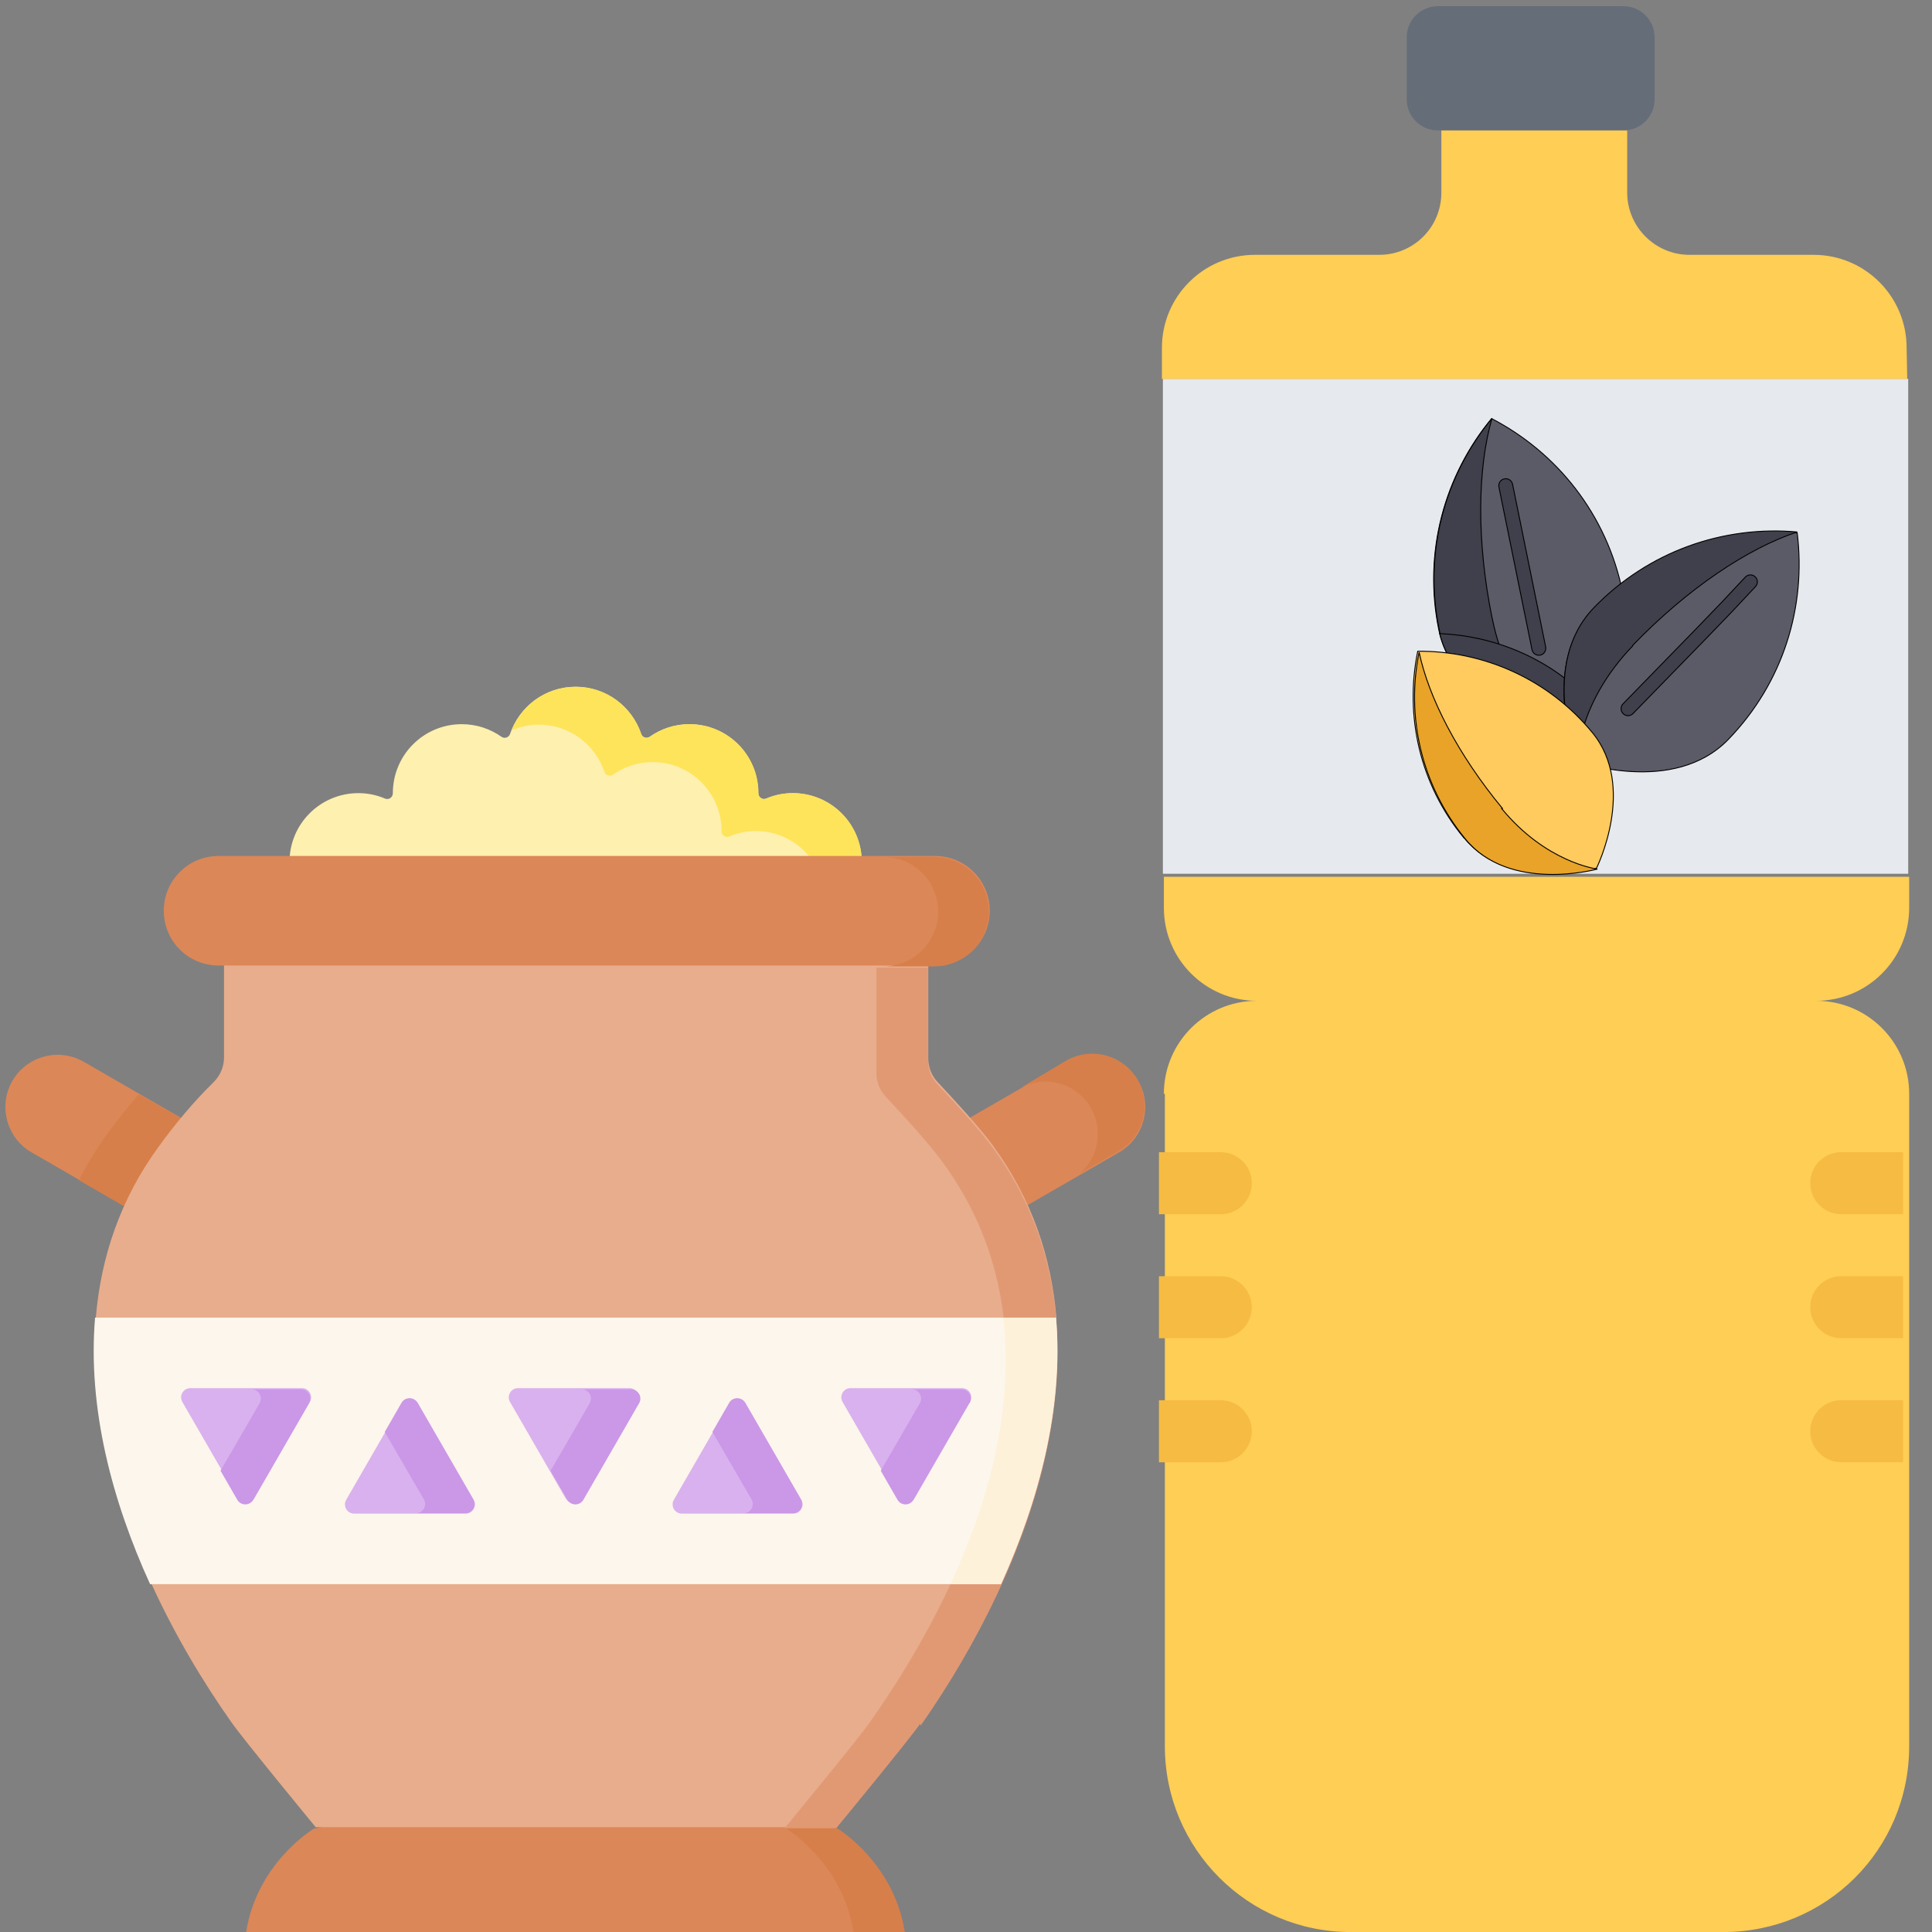 <svg width="128" height="128" enable-background="new 0 0 512 512" version="1.1" viewBox="0 0 128 128" xmlns="http://www.w3.org/2000/svg"><rect x="0" y="0" width="128" height="128" fill="#808080" stroke="none"/><g transform="matrix(.162 0 0 .162 -3.34 45.5)"><path d="m363 467-107-21.1-107 21.1s-24.8 14.7-28.1 45.2h269c-3.26-30.4-28.1-45.2-28.1-45.2z" fill="#dc8758"/><path d="m391 512h-21c-3.26-30.4-28.1-45.2-28.1-45.2h21c1e-3 0 24.8 14.8 28.1 45.2z" fill="#d77f4a"/><path d="m373 71.7c0-15.6-12.6-28.2-28.2-28.2-3.88 0-7.57 0.799-10.9 2.23-1.53 0.649-3.18-0.524-3.18-2.19v-0.041c0-15.6-12.6-28.2-28.2-28.2-6.03 0-11.6 1.91-16.2 5.14-1.27 0.894-3.03 0.337-3.52-1.13-3.74-11.2-14.3-19.3-26.8-19.3s-23 8.07-26.8 19.3c-0.491 1.47-2.25 2.03-3.52 1.13-4.58-3.23-10.2-5.14-16.2-5.14-15.6 0-28.2 12.6-28.2 28.2v0.041c3e-3 1.66-1.65 2.84-3.18 2.19-3.36-1.43-7.05-2.23-10.9-2.23-15.6 0-28.2 12.6-28.2 28.2z" fill="#fef0ae"/><path d="m373 71.7h-19.7c-5.05-7.63-13.7-12.7-23.5-12.7-3.89 0-7.57 0.796-10.9 2.22-1.53 0.652-3.19-0.517-3.18-2.18v-0.041c0-15.6-12.6-28.2-28.2-28.2-6.03 0-11.6 1.9-16.2 5.14-1.27 0.89-3.03 0.331-3.53-1.14-3.73-11.2-14.3-19.3-26.7-19.3-3.97 0-7.75 0.817-11.2 2.3 4.13-10.4 14.3-17.8 26.2-17.8 12.5 0 23 8.08 26.8 19.3 0.486 1.47 2.26 2.03 3.52 1.14 4.58-3.24 10.2-5.14 16.2-5.14 15.6 0 28.2 12.6 28.2 28.2v0.041c0 1.66 1.64 2.83 3.18 2.18 3.36-1.43 7.06-2.22 10.9-2.22 15.6 1e-3 28.2 12.6 28.2 28.2z" fill="#fee45a"/><path d="m84.8 220-51.3-29.6c-10.2-5.91-13.7-19-7.83-29.2s19-13.7 29.2-7.83l51.3 29.6z" fill="#dc8758"/><path d="m106 183-21.4 37.1-31.7-18.3c3.26-6.49 7.12-12.8 11.6-19 4.08-5.59 8.39-11 12.9-16.2z" fill="#d77f4a"/><path d="m427 220 51.3-29.6c10.2-5.91 13.7-19 7.83-29.2s-19-13.7-29.2-7.83l-51.3 29.6z" fill="#dc8758"/><path d="m478 190-15.9 9.16c7.69-6.57 9.85-17.9 4.61-27-3.96-6.86-11.2-10.7-18.5-10.7-3.63 0-7.3 0.921-10.7 2.86l19.1-11.4c3.37-1.94 7.04-2.86 10.7-2.86 7.4 0 14.6 3.84 18.5 10.7 5.91 10.2 2.4 23.3-7.83 29.2z" fill="#d77f4a"/><path d="m427 188c-5.73-7.86-17-20-22.9-26.3-2.48-2.63-3.86-6.11-3.86-9.73v-51.9h-288v51.5c0 3.84-1.58 7.5-4.32 10.2-8.11 7.95-15.6 16.9-22.4 26.3-15.8 21.6-23.6 45.3-25.7 69.7-0.239 2.83 3.39 5.67 3.3 8.51-0.939 30.9 6.98 62.6 19.4 91.9 1.17 2.77-1.42 5.51-0.175 8.23 9.47 20.8 21 40.2 33 57.2 5.26 7.45 34.4 42.8 34.4 42.8h213s29.2-35.4 34.4-42.8c11.9-16.9 23.4-36.2 32.8-56.8 1.04-2.28-5.84-7.51-4.85-9.82 6.34-14.8 11.8-26.1 15.3-41.7 3.78-16.6 5.65-33.5 4.92-50.2-0.093-2.11 7.48-5.34 7.3-7.44-2.06-24.3-9.89-48-25.7-69.7z" fill="#e8ad8c"/><path d="m397 424c-5.26 7.45-34.4 42.8-34.4 42.8h-21.1s29.2-35.4 34.5-42.8c45-63.6 83.7-157 29.8-230-5.74-7.86-17-20-22.9-26.3-2.48-2.64-3.86-6.11-3.86-9.73v-43.1h21.1v38c0 3.62 1.38 7.1 3.86 9.73 5.92 6.27 17.2 18.4 22.9 26.3 53.9 73.8 15.1 172-29.8 236z" fill="#e19974"/><path d="m430 367h-348c-15.6-34.2-25.6-72.1-22.5-109h393c3.1 36.5-6.85 74.4-22.5 109z" fill="#fdf6ec"/><path d="m430 367h-20.7c16-34.4 25.9-72.1 21.6-109h21.5c3.1 36.5-6.85 74.4-22.5 109z" fill="#fef1da"/><path d="m403 114h-293c-12.4 0-22.4-10-22.4-22.4s10-22.4 22.4-22.4h293c12.4 0 22.4 10 22.4 22.4s-10 22.4-22.4 22.4z" fill="#dc8758"/><path d="m425 92c0 6.19-2.51 11.8-6.57 15.8-4.06 4.06-9.65 6.56-15.8 6.56h-20.7c6.19 0 11.8-2.5 15.8-6.56s6.57-9.65 6.57-15.8c0-12.4-10-22.4-22.4-22.4h20.7c12.4 0 22.4 10 22.4 22.4z" fill="#d77f4a"/><g fill="#d9b1ee"><path d="m118 332-22.8-39.5c-1.45-2.52 0.363-5.66 3.27-5.66h45.6c2.9 0 4.72 3.14 3.27 5.66l-22.8 39.5c-1.45 2.51-5.08 2.51-6.53-1e-3z"/><path d="m185 293-22.8 39.5c-1.45 2.52 0.363 5.66 3.27 5.66h45.6c2.9 0 4.72-3.14 3.27-5.66l-22.8-39.5c-1.45-2.52-5.08-2.52-6.53 0z"/><path d="m252 332-22.8-39.5c-1.45-2.52 0.363-5.66 3.27-5.66h45.6c2.9 0 4.72 3.14 3.27 5.66l-22.8 39.5c-1.45 2.51-5.08 2.51-6.53-1e-3z"/><path d="m319 293-22.8 39.5c-1.45 2.52 0.363 5.66 3.27 5.66h45.6c2.9 0 4.72-3.14 3.27-5.66l-22.8-39.5c-1.45-2.52-5.08-2.52-6.53 0z"/><path d="m388 332-22.8-39.5c-1.45-2.52 0.363-5.66 3.27-5.66h45.6c2.9 0 4.72 3.14 3.27 5.66l-22.8 39.5c-1.45 2.52-5.08 2.52-6.53 0z"/></g><g fill="#cb97e7"><path d="m147 293-22.8 39.5c-1.46 2.51-5.09 2.51-6.54 0l-6.86-11.9 16-27.6c1.45-2.51-0.362-5.66-3.27-5.66h20.2c2.91 1e-3 4.72 3.15 3.27 5.66z"/><path d="m211 338h-20.3c2.91 0 4.72-3.14 3.27-5.66l-16-27.6 6.85-11.9c1.46-2.51 5.08-2.51 6.54 0l22.8 39.5c1.46 2.52-0.363 5.66-3.26 5.66z"/><path d="m282 293-22.8 39.5c-1.46 2.51-5.09 2.51-6.54 0l-6.86-11.9 16-27.6c1.45-2.51-0.362-5.66-3.27-5.66h20.2c2.91 1e-3 4.73 3.15 3.27 5.66z"/><path d="m345 338h-20.3c2.91 0 4.73-3.14 3.27-5.66l-16-27.6 6.85-11.9c1.46-2.51 5.09-2.51 6.54 0l22.8 39.5c1.45 2.52-0.373 5.66-3.27 5.66z"/><path d="m417 293-22.8 39.5c-1.45 2.51-5.08 2.51-6.54 0l-6.85-11.9 16-27.6c1.46-2.51-0.362-5.66-3.27-5.66h20.3c2.9 1e-3 4.72 3.15 3.27 5.66z"/></g></g><g transform="matrix(.648 0 0 .648 -7.13 25.1)"><path d="m168 2.68e-4h-38.1v50.6h76.2v-50.6z" fill="#e6e9ed" style="stroke-width:.501"/><path d="m177-38.1c1.75 0 3.17 1.43 3.17 3.17v6.36c0 1.75-1.43 3.17-3.17 3.17h-19c-1.75 0-3.17-1.43-3.17-3.17v-6.36c0-1.75 1.43-3.17 3.17-3.17z" fill="#656d78" style="stroke-width:.501"/><path d="m130 73.1c0-5.26 4.26-9.51 9.51-9.51-5.26 0-9.51-4.26-9.51-9.51v-3.17h76.2v3.17c0 5.26-4.26 9.51-9.51 9.51 5.26 0 9.51 4.26 9.51 9.51v66.7c0 10.6-8.51 19-19 19h-38.1c-10.5 0-19-8.51-19-19v-66.7z" fill="#ffce54" style="stroke-width:.501"/><path d="m206 2.68e-4h-76.2v-3.17c0-5.26 4.26-9.51 9.51-9.51h12.7c3.52 0 6.36-2.82 6.36-6.36v-6.36h19v6.36c0 3.49 2.86 6.36 6.36 6.36h12.7c5.26 0 9.51 4.26 9.51 9.51z" fill="#ffce54" style="stroke-width:.501"/><g transform="matrix(3.17 0 0 3.17 53.1 -159)" fill="#f6bb42"><path d="m48.1 77.1v-2c-1e-3 0-2e-3 -1e-3 -3e-3 -1e-3h-1.99c-0.553 0-1 0.447-1 1s0.447 1 1 1h1.99c1e-3 0 2e-3 -1e-3 3e-3 -1e-3z"/><path d="m48.1 81.1v-2c-1e-3 0-2e-3 -1e-3 -3e-3 -1e-3h-1.99c-0.553 0-1 0.447-1 1s0.447 1 1 1h1.99c1e-3 0 2e-3 -1e-3 3e-3 -1e-3z"/><path d="m48.1 85.1v-2c-1e-3 0-2e-3 -1e-3 -3e-3 -1e-3h-1.99c-0.553 0-1 0.447-1 1s0.447 1 1 1h1.99c1e-3 0 2e-3 -1e-3 3e-3 -1e-3z"/><path d="m24.1 83.1v2c1e-3 0 2e-3 1e-3 3e-3 1e-3h1.99c0.553 0 1-0.447 1-1s-0.447-1-1-1h-1.99c-1e-3 0-2e-3 1e-3 -3e-3 1e-3z"/><path d="m24.1 79.1v2c1e-3 0 2e-3 1e-3 3e-3 1e-3h1.99c0.553 0 1-0.447 1-1s-0.447-1-1-1h-1.99c-1e-3 0-2e-3 1e-3 -3e-3 1e-3z"/><path d="m24.1 75.1v2c1e-3 0 2e-3 1e-3 3e-3 1e-3h1.99c0.553 0 1-0.447 1-1s-0.447-1-1-1h-1.99c-1e-3 0-2e-3 1e-3 -3e-3 1e-3z"/></g><g transform="matrix(.095 0 0 .095 -249 -343)" stroke="null"><path d="m4446 3954c-18.1 21.2-35.7 33.7-35.7 33.7s-104-23.2-124-103c-0.37-1.45-0.7-2.93-1-4.42-17-83.6 6.5-166 56.9-227 70.2 36.5 124 103 141 187 9.46 46.6-14.4 87.2-37.3 114z" fill="#5b5b68"/><g fill="#40404c"><path d="m4343 3869c16.8 82.9 66.9 119 67.7 119-1.66-0.373-108-24.7-125-108-17-83.6 6.51-166 56.9-227-15.6 53.9-16.8 132 0.128 215z"/><path d="m4393 3908c-3.49 0-6.62-2.45-7.34-6.01l-35.6-175c-0.824-4.06 1.8-8.02 5.86-8.84 4.06-0.826 8.02 1.8 8.84 5.86l35.6 175c0.824 4.06-1.8 8.02-5.86 8.84-0.502 0.103-1 0.152-1.5 0.152z"/><path d="m4446 3954c-18.1 21.2-35.7 33.7-35.7 33.7s-104-23.2-124-103c58.4 2.39 116 25.9 159 69.4z" stroke="null"/></g><path d="m4452 3858c-59.2 61.3-17.9 164-17.9 164s104 37.7 163-23.6c59.2-61.3 83.7-143 74-222-78.8-6.98-160 20.4-219 81.7z" fill="#5b5b68"/><path d="m4494 3898c-58.8 60.9-59.8 122-59.8 123-0.635-1.58-40.8-103 17.9-164 59.2-61.3 140-88.7 219-81.7-53.3 17.7-118 60.8-177 122z" fill="#40404c"/><path d="m4489 3973c-1.89 0-3.78-0.708-5.23-2.13-2.97-2.89-3.03-7.64-0.136-10.6l79.3-81.4 26.8-27.8 25.5-27.2c2.83-3.02 7.58-3.17 10.6-0.336 3.02 2.83 3.17 7.58 0.336 10.6l-25.6 27.3c-0.024 0.026-0.049 0.052-0.074 0.078l-26.9 27.9-79.3 81.4c-1.47 1.51-3.42 2.26-5.37 2.26z" fill="#40404c"/><path d="m4313 4105c48 58.3 142 32.3 142 32.3s43.7-87.6-4.32-146c-48-58.3-118-88.2-188-87.6-14.1 68.7 1.78 143 49.8 201z" fill="#ffca5e"/><path d="m4353 4073c47.6 57.9 102 65 103 65.1-1.46 0.399-94.8 25.6-142-32.3-48-58.3-63.9-133-49.8-201 10.2 48.7 41.6 110 89.6 168z" fill="#e8a328"/></g></g></svg>
